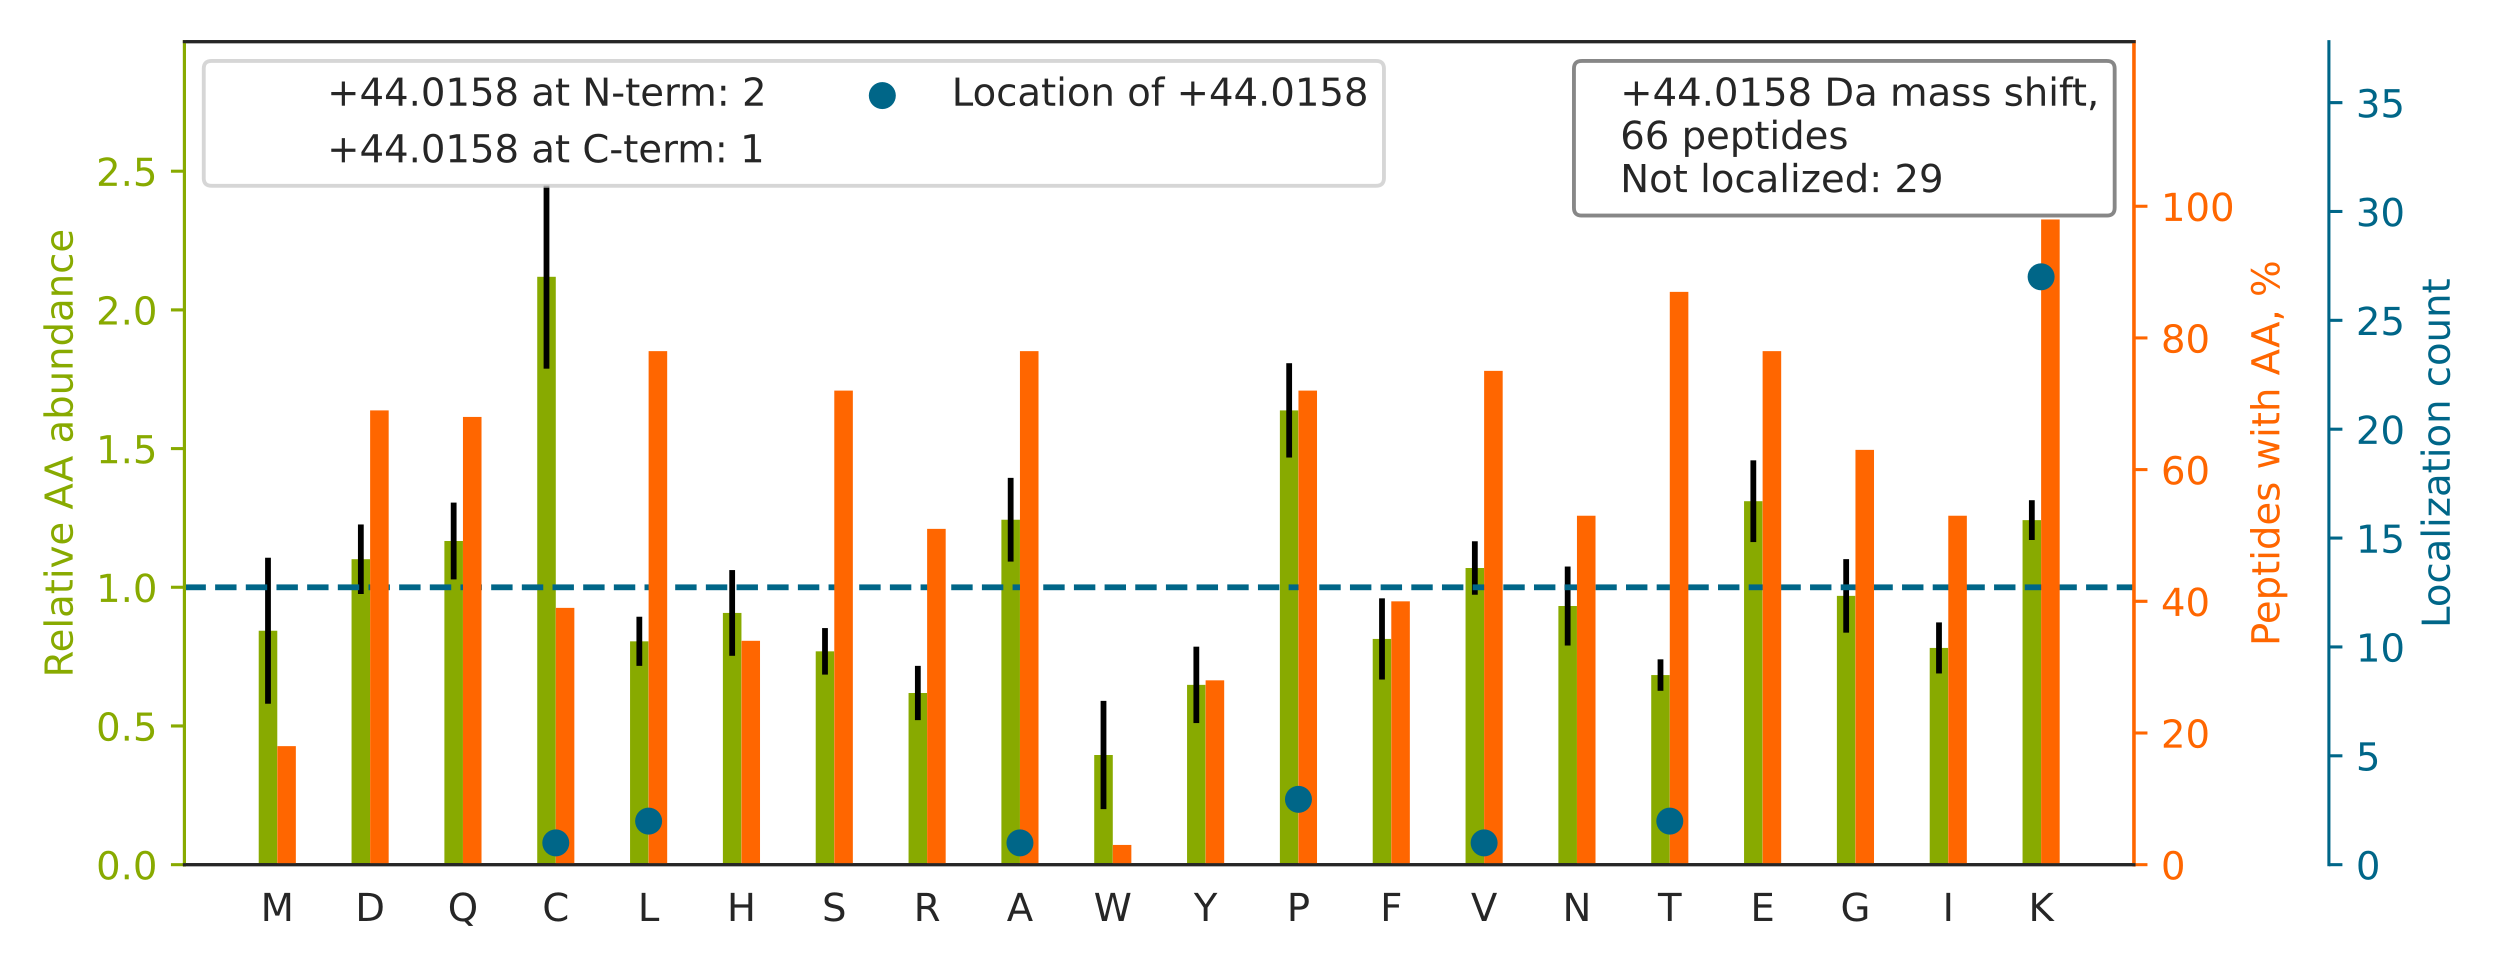 <?xml version="1.0" encoding="utf-8" standalone="no"?>
<!DOCTYPE svg PUBLIC "-//W3C//DTD SVG 1.1//EN"
  "http://www.w3.org/Graphics/SVG/1.1/DTD/svg11.dtd">
<!-- Created with matplotlib (https://matplotlib.org/) -->
<svg height="252pt" version="1.1" viewBox="0 0 648 252" width="648pt" xmlns="http://www.w3.org/2000/svg" xmlns:xlink="http://www.w3.org/1999/xlink">
 <defs>
  <style type="text/css">*{stroke-linecap:butt;stroke-linejoin:round;}</style>
 </defs>
 <g id="figure_1">
  <g id="patch_1">
   <path d="M 0 252 
L 648 252 
L 648 0 
L 0 0 
z
" style="fill:#ffffff;"/>
  </g>
  <g id="axes_1">
   <g id="patch_2">
    <path d="M 47.81 224.12 
L 553.12 224.12 
L 553.12 10.8 
L 47.81 10.8 
z
" style="fill:#ffffff;"/>
   </g>
   <g id="matplotlib.axis_1">
    <g id="xtick_1">
     <g id="text_1">
      <!-- M -->
      <g style="fill:#262626;" transform="translate(67.558 238.718)scale(0.1 -0.1)">
       <defs>
        <path d="M 9.812 72.906 
L 24.516 72.906 
L 43.109 23.297 
L 61.812 72.906 
L 76.516 72.906 
L 76.516 0 
L 66.891 0 
L 66.891 64.016 
L 48.094 14.016 
L 38.188 14.016 
L 19.391 64.016 
L 19.391 0 
L 9.812 0 
z
" id="DejaVuSans-77"/>
       </defs>
       <use xlink:href="#DejaVuSans-77"/>
      </g>
     </g>
    </g>
    <g id="xtick_2">
     <g id="text_2">
      <!-- D -->
      <g style="fill:#262626;" transform="translate(92.085 238.718)scale(0.1 -0.1)">
       <defs>
        <path d="M 19.672 64.797 
L 19.672 8.109 
L 31.594 8.109 
Q 46.688 8.109 53.688 14.938 
Q 60.688 21.781 60.688 36.531 
Q 60.688 51.172 53.688 57.984 
Q 46.688 64.797 31.594 64.797 
z
M 9.812 72.906 
L 30.078 72.906 
Q 51.266 72.906 61.172 64.094 
Q 71.094 55.281 71.094 36.531 
Q 71.094 17.672 61.125 8.828 
Q 51.172 0 30.078 0 
L 9.812 0 
z
" id="DejaVuSans-68"/>
       </defs>
       <use xlink:href="#DejaVuSans-68"/>
      </g>
     </g>
    </g>
    <g id="xtick_3">
     <g id="text_3">
      <!-- Q -->
      <g style="fill:#262626;" transform="translate(116.061 238.718)scale(0.1 -0.1)">
       <defs>
        <path d="M 39.406 66.219 
Q 28.656 66.219 22.328 58.203 
Q 16.016 50.203 16.016 36.375 
Q 16.016 22.609 22.328 14.594 
Q 28.656 6.594 39.406 6.594 
Q 50.141 6.594 56.422 14.594 
Q 62.703 22.609 62.703 36.375 
Q 62.703 50.203 56.422 58.203 
Q 50.141 66.219 39.406 66.219 
z
M 53.219 1.312 
L 66.219 -12.891 
L 54.297 -12.891 
L 43.5 -1.219 
Q 41.891 -1.312 41.031 -1.359 
Q 40.188 -1.422 39.406 -1.422 
Q 24.031 -1.422 14.812 8.859 
Q 5.609 19.141 5.609 36.375 
Q 5.609 53.656 14.812 63.938 
Q 24.031 74.219 39.406 74.219 
Q 54.734 74.219 63.906 63.938 
Q 73.094 53.656 73.094 36.375 
Q 73.094 23.688 67.984 14.641 
Q 62.891 5.609 53.219 1.312 
z
" id="DejaVuSans-81"/>
       </defs>
       <use xlink:href="#DejaVuSans-81"/>
      </g>
     </g>
    </g>
    <g id="xtick_4">
     <g id="text_4">
      <!-- C -->
      <g style="fill:#262626;" transform="translate(140.568 238.718)scale(0.1 -0.1)">
       <defs>
        <path d="M 64.406 67.281 
L 64.406 56.891 
Q 59.422 61.531 53.781 63.812 
Q 48.141 66.109 41.797 66.109 
Q 29.297 66.109 22.656 58.469 
Q 16.016 50.828 16.016 36.375 
Q 16.016 21.969 22.656 14.328 
Q 29.297 6.688 41.797 6.688 
Q 48.141 6.688 53.781 8.984 
Q 59.422 11.281 64.406 15.922 
L 64.406 5.609 
Q 59.234 2.094 53.438 0.328 
Q 47.656 -1.422 41.219 -1.422 
Q 24.656 -1.422 15.125 8.703 
Q 5.609 18.844 5.609 36.375 
Q 5.609 53.953 15.125 64.078 
Q 24.656 74.219 41.219 74.219 
Q 47.75 74.219 53.531 72.484 
Q 59.328 70.75 64.406 67.281 
z
" id="DejaVuSans-67"/>
       </defs>
       <use xlink:href="#DejaVuSans-67"/>
      </g>
     </g>
    </g>
    <g id="xtick_5">
     <g id="text_5">
      <!-- L -->
      <g style="fill:#262626;" transform="translate(165.336 238.718)scale(0.1 -0.1)">
       <defs>
        <path d="M 9.812 72.906 
L 19.672 72.906 
L 19.672 8.297 
L 55.172 8.297 
L 55.172 0 
L 9.812 0 
z
" id="DejaVuSans-76"/>
       </defs>
       <use xlink:href="#DejaVuSans-76"/>
      </g>
     </g>
    </g>
    <g id="xtick_6">
     <g id="text_6">
      <!-- H -->
      <g style="fill:#262626;" transform="translate(188.424 238.718)scale(0.1 -0.1)">
       <defs>
        <path d="M 9.812 72.906 
L 19.672 72.906 
L 19.672 43.016 
L 55.516 43.016 
L 55.516 72.906 
L 65.375 72.906 
L 65.375 0 
L 55.516 0 
L 55.516 34.719 
L 19.672 34.719 
L 19.672 0 
L 9.812 0 
z
" id="DejaVuSans-72"/>
       </defs>
       <use xlink:href="#DejaVuSans-72"/>
      </g>
     </g>
    </g>
    <g id="xtick_7">
     <g id="text_7">
      <!-- S -->
      <g style="fill:#262626;" transform="translate(213.072 238.718)scale(0.1 -0.1)">
       <defs>
        <path d="M 53.516 70.516 
L 53.516 60.891 
Q 47.906 63.578 42.922 64.891 
Q 37.938 66.219 33.297 66.219 
Q 25.25 66.219 20.875 63.094 
Q 16.5 59.969 16.5 54.203 
Q 16.5 49.359 19.406 46.891 
Q 22.312 44.438 30.422 42.922 
L 36.375 41.703 
Q 47.406 39.594 52.656 34.297 
Q 57.906 29 57.906 20.125 
Q 57.906 9.516 50.797 4.047 
Q 43.703 -1.422 29.984 -1.422 
Q 24.812 -1.422 18.969 -0.25 
Q 13.141 0.922 6.891 3.219 
L 6.891 13.375 
Q 12.891 10.016 18.656 8.297 
Q 24.422 6.594 29.984 6.594 
Q 38.422 6.594 43.016 9.906 
Q 47.609 13.234 47.609 19.391 
Q 47.609 24.75 44.312 27.781 
Q 41.016 30.812 33.5 32.328 
L 27.484 33.5 
Q 16.453 35.688 11.516 40.375 
Q 6.594 45.062 6.594 53.422 
Q 6.594 63.094 13.406 68.656 
Q 20.219 74.219 32.172 74.219 
Q 37.312 74.219 42.625 73.281 
Q 47.953 72.359 53.516 70.516 
z
" id="DejaVuSans-83"/>
       </defs>
       <use xlink:href="#DejaVuSans-83"/>
      </g>
     </g>
    </g>
    <g id="xtick_8">
     <g id="text_8">
      <!-- R -->
      <g style="fill:#262626;" transform="translate(236.835 238.718)scale(0.1 -0.1)">
       <defs>
        <path d="M 44.391 34.188 
Q 47.562 33.109 50.562 29.594 
Q 53.562 26.078 56.594 19.922 
L 66.609 0 
L 56 0 
L 46.688 18.703 
Q 43.062 26.031 39.672 28.422 
Q 36.281 30.812 30.422 30.812 
L 19.672 30.812 
L 19.672 0 
L 9.812 0 
L 9.812 72.906 
L 32.078 72.906 
Q 44.578 72.906 50.734 67.672 
Q 56.891 62.453 56.891 51.906 
Q 56.891 45.016 53.688 40.469 
Q 50.484 35.938 44.391 34.188 
z
M 19.672 64.797 
L 19.672 38.922 
L 32.078 38.922 
Q 39.203 38.922 42.844 42.219 
Q 46.484 45.516 46.484 51.906 
Q 46.484 58.297 42.844 61.547 
Q 39.203 64.797 32.078 64.797 
z
" id="DejaVuSans-82"/>
       </defs>
       <use xlink:href="#DejaVuSans-82"/>
      </g>
     </g>
    </g>
    <g id="xtick_9">
     <g id="text_9">
      <!-- A -->
      <g style="fill:#262626;" transform="translate(260.951 238.718)scale(0.1 -0.1)">
       <defs>
        <path d="M 34.188 63.188 
L 20.797 26.906 
L 47.609 26.906 
z
M 28.609 72.906 
L 39.797 72.906 
L 67.578 0 
L 57.328 0 
L 50.688 18.703 
L 17.828 18.703 
L 11.188 0 
L 0.781 0 
z
" id="DejaVuSans-65"/>
       </defs>
       <use xlink:href="#DejaVuSans-65"/>
      </g>
     </g>
    </g>
    <g id="xtick_10">
     <g id="text_10">
      <!-- W -->
      <g style="fill:#262626;" transform="translate(283.49 238.718)scale(0.1 -0.1)">
       <defs>
        <path d="M 3.328 72.906 
L 13.281 72.906 
L 28.609 11.281 
L 43.891 72.906 
L 54.984 72.906 
L 70.312 11.281 
L 85.594 72.906 
L 95.609 72.906 
L 77.297 0 
L 64.891 0 
L 49.516 63.281 
L 33.984 0 
L 21.578 0 
z
" id="DejaVuSans-87"/>
       </defs>
       <use xlink:href="#DejaVuSans-87"/>
      </g>
     </g>
    </g>
    <g id="xtick_11">
     <g id="text_11">
      <!-- Y -->
      <g style="fill:#262626;" transform="translate(309.442 238.718)scale(0.1 -0.1)">
       <defs>
        <path d="M -0.203 72.906 
L 10.406 72.906 
L 30.609 42.922 
L 50.688 72.906 
L 61.281 72.906 
L 35.5 34.719 
L 35.5 0 
L 25.594 0 
L 25.594 34.719 
z
" id="DejaVuSans-89"/>
       </defs>
       <use xlink:href="#DejaVuSans-89"/>
      </g>
     </g>
    </g>
    <g id="xtick_12">
     <g id="text_12">
      <!-- P -->
      <g style="fill:#262626;" transform="translate(333.544 238.718)scale(0.1 -0.1)">
       <defs>
        <path d="M 19.672 64.797 
L 19.672 37.406 
L 32.078 37.406 
Q 38.969 37.406 42.719 40.969 
Q 46.484 44.531 46.484 51.125 
Q 46.484 57.672 42.719 61.234 
Q 38.969 64.797 32.078 64.797 
z
M 9.812 72.906 
L 32.078 72.906 
Q 44.344 72.906 50.609 67.359 
Q 56.891 61.812 56.891 51.125 
Q 56.891 40.328 50.609 34.812 
Q 44.344 29.297 32.078 29.297 
L 19.672 29.297 
L 19.672 0 
L 9.812 0 
z
" id="DejaVuSans-80"/>
       </defs>
       <use xlink:href="#DejaVuSans-80"/>
      </g>
     </g>
    </g>
    <g id="xtick_13">
     <g id="text_13">
      <!-- F -->
      <g style="fill:#262626;" transform="translate(357.745 238.718)scale(0.1 -0.1)">
       <defs>
        <path d="M 9.812 72.906 
L 51.703 72.906 
L 51.703 64.594 
L 19.672 64.594 
L 19.672 43.109 
L 48.578 43.109 
L 48.578 34.812 
L 19.672 34.812 
L 19.672 0 
L 9.812 0 
z
" id="DejaVuSans-70"/>
       </defs>
       <use xlink:href="#DejaVuSans-70"/>
      </g>
     </g>
    </g>
    <g id="xtick_14">
     <g id="text_14">
      <!-- V -->
      <g style="fill:#262626;" transform="translate(381.263 238.718)scale(0.1 -0.1)">
       <defs>
        <path d="M 28.609 0 
L 0.781 72.906 
L 11.078 72.906 
L 34.188 11.531 
L 57.328 72.906 
L 67.578 72.906 
L 39.797 0 
z
" id="DejaVuSans-86"/>
       </defs>
       <use xlink:href="#DejaVuSans-86"/>
      </g>
     </g>
    </g>
    <g id="xtick_15">
     <g id="text_15">
      <!-- N -->
      <g style="fill:#262626;" transform="translate(405.005 238.718)scale(0.1 -0.1)">
       <defs>
        <path d="M 9.812 72.906 
L 23.094 72.906 
L 55.422 11.922 
L 55.422 72.906 
L 64.984 72.906 
L 64.984 0 
L 51.703 0 
L 19.391 60.984 
L 19.391 0 
L 9.812 0 
z
" id="DejaVuSans-78"/>
       </defs>
       <use xlink:href="#DejaVuSans-78"/>
      </g>
     </g>
    </g>
    <g id="xtick_16">
     <g id="text_16">
      <!-- T -->
      <g style="fill:#262626;" transform="translate(429.754 238.718)scale(0.1 -0.1)">
       <defs>
        <path d="M -0.297 72.906 
L 61.375 72.906 
L 61.375 64.594 
L 35.5 64.594 
L 35.5 0 
L 25.594 0 
L 25.594 64.594 
L -0.297 64.594 
z
" id="DejaVuSans-84"/>
       </defs>
       <use xlink:href="#DejaVuSans-84"/>
      </g>
     </g>
    </g>
    <g id="xtick_17">
     <g id="text_17">
      <!-- E -->
      <g style="fill:#262626;" transform="translate(453.711 238.718)scale(0.1 -0.1)">
       <defs>
        <path d="M 9.812 72.906 
L 55.906 72.906 
L 55.906 64.594 
L 19.672 64.594 
L 19.672 43.016 
L 54.391 43.016 
L 54.391 34.719 
L 19.672 34.719 
L 19.672 8.297 
L 56.781 8.297 
L 56.781 0 
L 9.812 0 
z
" id="DejaVuSans-69"/>
       </defs>
       <use xlink:href="#DejaVuSans-69"/>
      </g>
     </g>
    </g>
    <g id="xtick_18">
     <g id="text_18">
      <!-- G -->
      <g style="fill:#262626;" transform="translate(477.059 238.718)scale(0.1 -0.1)">
       <defs>
        <path d="M 59.516 10.406 
L 59.516 29.984 
L 43.406 29.984 
L 43.406 38.094 
L 69.281 38.094 
L 69.281 6.781 
Q 63.578 2.734 56.688 0.656 
Q 49.812 -1.422 42 -1.422 
Q 24.906 -1.422 15.25 8.562 
Q 5.609 18.562 5.609 36.375 
Q 5.609 54.25 15.25 64.234 
Q 24.906 74.219 42 74.219 
Q 49.125 74.219 55.547 72.453 
Q 61.969 70.703 67.391 67.281 
L 67.391 56.781 
Q 61.922 61.422 55.766 63.766 
Q 49.609 66.109 42.828 66.109 
Q 29.438 66.109 22.719 58.641 
Q 16.016 51.172 16.016 36.375 
Q 16.016 21.625 22.719 14.156 
Q 29.438 6.688 42.828 6.688 
Q 48.047 6.688 52.141 7.594 
Q 56.25 8.5 59.516 10.406 
z
" id="DejaVuSans-71"/>
       </defs>
       <use xlink:href="#DejaVuSans-71"/>
      </g>
     </g>
    </g>
    <g id="xtick_19">
     <g id="text_19">
      <!-- I -->
      <g style="fill:#262626;" transform="translate(503.52 238.718)scale(0.1 -0.1)">
       <defs>
        <path d="M 9.812 72.906 
L 19.672 72.906 
L 19.672 0 
L 9.812 0 
z
" id="DejaVuSans-73"/>
       </defs>
       <use xlink:href="#DejaVuSans-73"/>
      </g>
     </g>
    </g>
    <g id="xtick_20">
     <g id="text_20">
      <!-- K -->
      <g style="fill:#262626;" transform="translate(525.779 238.718)scale(0.1 -0.1)">
       <defs>
        <path d="M 9.812 72.906 
L 19.672 72.906 
L 19.672 42.094 
L 52.391 72.906 
L 65.094 72.906 
L 28.906 38.922 
L 67.672 0 
L 54.688 0 
L 19.672 35.109 
L 19.672 0 
L 9.812 0 
z
" id="DejaVuSans-75"/>
       </defs>
       <use xlink:href="#DejaVuSans-75"/>
      </g>
     </g>
    </g>
   </g>
   <g id="matplotlib.axis_2">
    <g id="ytick_1">
     <g id="line2d_1">
      <defs>
       <path d="M 0 0 
L -3.5 0 
" id="mc3f55465f5" style="stroke:#88aa00;stroke-width:0.8;"/>
      </defs>
      <g>
       <use style="fill:#88aa00;stroke:#88aa00;stroke-width:0.8;" x="47.81" xlink:href="#mc3f55465f5" y="224.12"/>
      </g>
     </g>
     <g id="text_21">
      <!-- 0.0 -->
      <g style="fill:#88aa00;" transform="translate(24.907 227.919)scale(0.1 -0.1)">
       <defs>
        <path d="M 31.781 66.406 
Q 24.172 66.406 20.328 58.906 
Q 16.5 51.422 16.5 36.375 
Q 16.5 21.391 20.328 13.891 
Q 24.172 6.391 31.781 6.391 
Q 39.453 6.391 43.281 13.891 
Q 47.125 21.391 47.125 36.375 
Q 47.125 51.422 43.281 58.906 
Q 39.453 66.406 31.781 66.406 
z
M 31.781 74.219 
Q 44.047 74.219 50.516 64.516 
Q 56.984 54.828 56.984 36.375 
Q 56.984 17.969 50.516 8.266 
Q 44.047 -1.422 31.781 -1.422 
Q 19.531 -1.422 13.062 8.266 
Q 6.594 17.969 6.594 36.375 
Q 6.594 54.828 13.062 64.516 
Q 19.531 74.219 31.781 74.219 
z
" id="DejaVuSans-48"/>
        <path d="M 10.688 12.406 
L 21 12.406 
L 21 0 
L 10.688 0 
z
" id="DejaVuSans-46"/>
       </defs>
       <use xlink:href="#DejaVuSans-48"/>
       <use x="63.623" xlink:href="#DejaVuSans-46"/>
       <use x="95.41" xlink:href="#DejaVuSans-48"/>
      </g>
     </g>
    </g>
    <g id="ytick_2">
     <g id="line2d_2">
      <g>
       <use style="fill:#88aa00;stroke:#88aa00;stroke-width:0.8;" x="47.81" xlink:href="#mc3f55465f5" y="188.171"/>
      </g>
     </g>
     <g id="text_22">
      <!-- 0.5 -->
      <g style="fill:#88aa00;" transform="translate(24.907 191.971)scale(0.1 -0.1)">
       <defs>
        <path d="M 10.797 72.906 
L 49.516 72.906 
L 49.516 64.594 
L 19.828 64.594 
L 19.828 46.734 
Q 21.969 47.469 24.109 47.828 
Q 26.266 48.188 28.422 48.188 
Q 40.625 48.188 47.75 41.5 
Q 54.891 34.812 54.891 23.391 
Q 54.891 11.625 47.562 5.094 
Q 40.234 -1.422 26.906 -1.422 
Q 22.312 -1.422 17.547 -0.641 
Q 12.797 0.141 7.719 1.703 
L 7.719 11.625 
Q 12.109 9.234 16.797 8.062 
Q 21.484 6.891 26.703 6.891 
Q 35.156 6.891 40.078 11.328 
Q 45.016 15.766 45.016 23.391 
Q 45.016 31 40.078 35.438 
Q 35.156 39.891 26.703 39.891 
Q 22.75 39.891 18.812 39.016 
Q 14.891 38.141 10.797 36.281 
z
" id="DejaVuSans-53"/>
       </defs>
       <use xlink:href="#DejaVuSans-48"/>
       <use x="63.623" xlink:href="#DejaVuSans-46"/>
       <use x="95.41" xlink:href="#DejaVuSans-53"/>
      </g>
     </g>
    </g>
    <g id="ytick_3">
     <g id="line2d_3">
      <g>
       <use style="fill:#88aa00;stroke:#88aa00;stroke-width:0.8;" x="47.81" xlink:href="#mc3f55465f5" y="152.223"/>
      </g>
     </g>
     <g id="text_23">
      <!-- 1.0 -->
      <g style="fill:#88aa00;" transform="translate(24.907 156.022)scale(0.1 -0.1)">
       <defs>
        <path d="M 12.406 8.297 
L 28.516 8.297 
L 28.516 63.922 
L 10.984 60.406 
L 10.984 69.391 
L 28.422 72.906 
L 38.281 72.906 
L 38.281 8.297 
L 54.391 8.297 
L 54.391 0 
L 12.406 0 
z
" id="DejaVuSans-49"/>
       </defs>
       <use xlink:href="#DejaVuSans-49"/>
       <use x="63.623" xlink:href="#DejaVuSans-46"/>
       <use x="95.41" xlink:href="#DejaVuSans-48"/>
      </g>
     </g>
    </g>
    <g id="ytick_4">
     <g id="line2d_4">
      <g>
       <use style="fill:#88aa00;stroke:#88aa00;stroke-width:0.8;" x="47.81" xlink:href="#mc3f55465f5" y="116.274"/>
      </g>
     </g>
     <g id="text_24">
      <!-- 1.5 -->
      <g style="fill:#88aa00;" transform="translate(24.907 120.073)scale(0.1 -0.1)">
       <use xlink:href="#DejaVuSans-49"/>
       <use x="63.623" xlink:href="#DejaVuSans-46"/>
       <use x="95.41" xlink:href="#DejaVuSans-53"/>
      </g>
     </g>
    </g>
    <g id="ytick_5">
     <g id="line2d_5">
      <g>
       <use style="fill:#88aa00;stroke:#88aa00;stroke-width:0.8;" x="47.81" xlink:href="#mc3f55465f5" y="80.325"/>
      </g>
     </g>
     <g id="text_25">
      <!-- 2.0 -->
      <g style="fill:#88aa00;" transform="translate(24.907 84.124)scale(0.1 -0.1)">
       <defs>
        <path d="M 19.188 8.297 
L 53.609 8.297 
L 53.609 0 
L 7.328 0 
L 7.328 8.297 
Q 12.938 14.109 22.625 23.891 
Q 32.328 33.688 34.812 36.531 
Q 39.547 41.844 41.422 45.531 
Q 43.312 49.219 43.312 52.781 
Q 43.312 58.594 39.234 62.25 
Q 35.156 65.922 28.609 65.922 
Q 23.969 65.922 18.812 64.312 
Q 13.672 62.703 7.812 59.422 
L 7.812 69.391 
Q 13.766 71.781 18.938 73 
Q 24.125 74.219 28.422 74.219 
Q 39.75 74.219 46.484 68.547 
Q 53.219 62.891 53.219 53.422 
Q 53.219 48.922 51.531 44.891 
Q 49.859 40.875 45.406 35.406 
Q 44.188 33.984 37.641 27.219 
Q 31.109 20.453 19.188 8.297 
z
" id="DejaVuSans-50"/>
       </defs>
       <use xlink:href="#DejaVuSans-50"/>
       <use x="63.623" xlink:href="#DejaVuSans-46"/>
       <use x="95.41" xlink:href="#DejaVuSans-48"/>
      </g>
     </g>
    </g>
    <g id="ytick_6">
     <g id="line2d_6">
      <g>
       <use style="fill:#88aa00;stroke:#88aa00;stroke-width:0.8;" x="47.81" xlink:href="#mc3f55465f5" y="44.377"/>
      </g>
     </g>
     <g id="text_26">
      <!-- 2.5 -->
      <g style="fill:#88aa00;" transform="translate(24.907 48.176)scale(0.1 -0.1)">
       <use xlink:href="#DejaVuSans-50"/>
       <use x="63.623" xlink:href="#DejaVuSans-46"/>
       <use x="95.41" xlink:href="#DejaVuSans-53"/>
      </g>
     </g>
    </g>
    <g id="text_27">
     <!-- Relative AA abundance -->
     <g style="fill:#88aa00;" transform="translate(18.827 175.589)rotate(-90)scale(0.1 -0.1)">
      <defs>
       <path d="M 56.203 29.594 
L 56.203 25.203 
L 14.891 25.203 
Q 15.484 15.922 20.484 11.062 
Q 25.484 6.203 34.422 6.203 
Q 39.594 6.203 44.453 7.469 
Q 49.312 8.734 54.109 11.281 
L 54.109 2.781 
Q 49.266 0.734 44.188 -0.344 
Q 39.109 -1.422 33.891 -1.422 
Q 20.797 -1.422 13.156 6.188 
Q 5.516 13.812 5.516 26.812 
Q 5.516 40.234 12.766 48.109 
Q 20.016 56 32.328 56 
Q 43.359 56 49.781 48.891 
Q 56.203 41.797 56.203 29.594 
z
M 47.219 32.234 
Q 47.125 39.594 43.094 43.984 
Q 39.062 48.391 32.422 48.391 
Q 24.906 48.391 20.391 44.141 
Q 15.875 39.891 15.188 32.172 
z
" id="DejaVuSans-101"/>
       <path d="M 9.422 75.984 
L 18.406 75.984 
L 18.406 0 
L 9.422 0 
z
" id="DejaVuSans-108"/>
       <path d="M 34.281 27.484 
Q 23.391 27.484 19.188 25 
Q 14.984 22.516 14.984 16.5 
Q 14.984 11.719 18.141 8.906 
Q 21.297 6.109 26.703 6.109 
Q 34.188 6.109 38.703 11.406 
Q 43.219 16.703 43.219 25.484 
L 43.219 27.484 
z
M 52.203 31.203 
L 52.203 0 
L 43.219 0 
L 43.219 8.297 
Q 40.141 3.328 35.547 0.953 
Q 30.953 -1.422 24.312 -1.422 
Q 15.922 -1.422 10.953 3.297 
Q 6 8.016 6 15.922 
Q 6 25.141 12.172 29.828 
Q 18.359 34.516 30.609 34.516 
L 43.219 34.516 
L 43.219 35.406 
Q 43.219 41.609 39.141 45 
Q 35.062 48.391 27.688 48.391 
Q 23 48.391 18.547 47.266 
Q 14.109 46.141 10.016 43.891 
L 10.016 52.203 
Q 14.938 54.109 19.578 55.047 
Q 24.219 56 28.609 56 
Q 40.484 56 46.344 49.844 
Q 52.203 43.703 52.203 31.203 
z
" id="DejaVuSans-97"/>
       <path d="M 18.312 70.219 
L 18.312 54.688 
L 36.812 54.688 
L 36.812 47.703 
L 18.312 47.703 
L 18.312 18.016 
Q 18.312 11.328 20.141 9.422 
Q 21.969 7.516 27.594 7.516 
L 36.812 7.516 
L 36.812 0 
L 27.594 0 
Q 17.188 0 13.234 3.875 
Q 9.281 7.766 9.281 18.016 
L 9.281 47.703 
L 2.688 47.703 
L 2.688 54.688 
L 9.281 54.688 
L 9.281 70.219 
z
" id="DejaVuSans-116"/>
       <path d="M 9.422 54.688 
L 18.406 54.688 
L 18.406 0 
L 9.422 0 
z
M 9.422 75.984 
L 18.406 75.984 
L 18.406 64.594 
L 9.422 64.594 
z
" id="DejaVuSans-105"/>
       <path d="M 2.984 54.688 
L 12.5 54.688 
L 29.594 8.797 
L 46.688 54.688 
L 56.203 54.688 
L 35.688 0 
L 23.484 0 
z
" id="DejaVuSans-118"/>
       <path id="DejaVuSans-32"/>
       <path d="M 48.688 27.297 
Q 48.688 37.203 44.609 42.844 
Q 40.531 48.484 33.406 48.484 
Q 26.266 48.484 22.188 42.844 
Q 18.109 37.203 18.109 27.297 
Q 18.109 17.391 22.188 11.75 
Q 26.266 6.109 33.406 6.109 
Q 40.531 6.109 44.609 11.75 
Q 48.688 17.391 48.688 27.297 
z
M 18.109 46.391 
Q 20.953 51.266 25.266 53.625 
Q 29.594 56 35.594 56 
Q 45.562 56 51.781 48.094 
Q 58.016 40.188 58.016 27.297 
Q 58.016 14.406 51.781 6.484 
Q 45.562 -1.422 35.594 -1.422 
Q 29.594 -1.422 25.266 0.953 
Q 20.953 3.328 18.109 8.203 
L 18.109 0 
L 9.078 0 
L 9.078 75.984 
L 18.109 75.984 
z
" id="DejaVuSans-98"/>
       <path d="M 8.5 21.578 
L 8.5 54.688 
L 17.484 54.688 
L 17.484 21.922 
Q 17.484 14.156 20.5 10.266 
Q 23.531 6.391 29.594 6.391 
Q 36.859 6.391 41.078 11.031 
Q 45.312 15.672 45.312 23.688 
L 45.312 54.688 
L 54.297 54.688 
L 54.297 0 
L 45.312 0 
L 45.312 8.406 
Q 42.047 3.422 37.719 1 
Q 33.406 -1.422 27.688 -1.422 
Q 18.266 -1.422 13.375 4.438 
Q 8.5 10.297 8.5 21.578 
z
M 31.109 56 
z
" id="DejaVuSans-117"/>
       <path d="M 54.891 33.016 
L 54.891 0 
L 45.906 0 
L 45.906 32.719 
Q 45.906 40.484 42.875 44.328 
Q 39.844 48.188 33.797 48.188 
Q 26.516 48.188 22.312 43.547 
Q 18.109 38.922 18.109 30.906 
L 18.109 0 
L 9.078 0 
L 9.078 54.688 
L 18.109 54.688 
L 18.109 46.188 
Q 21.344 51.125 25.703 53.562 
Q 30.078 56 35.797 56 
Q 45.219 56 50.047 50.172 
Q 54.891 44.344 54.891 33.016 
z
" id="DejaVuSans-110"/>
       <path d="M 45.406 46.391 
L 45.406 75.984 
L 54.391 75.984 
L 54.391 0 
L 45.406 0 
L 45.406 8.203 
Q 42.578 3.328 38.25 0.953 
Q 33.938 -1.422 27.875 -1.422 
Q 17.969 -1.422 11.734 6.484 
Q 5.516 14.406 5.516 27.297 
Q 5.516 40.188 11.734 48.094 
Q 17.969 56 27.875 56 
Q 33.938 56 38.25 53.625 
Q 42.578 51.266 45.406 46.391 
z
M 14.797 27.297 
Q 14.797 17.391 18.875 11.75 
Q 22.953 6.109 30.078 6.109 
Q 37.203 6.109 41.297 11.75 
Q 45.406 17.391 45.406 27.297 
Q 45.406 37.203 41.297 42.844 
Q 37.203 48.484 30.078 48.484 
Q 22.953 48.484 18.875 42.844 
Q 14.797 37.203 14.797 27.297 
z
" id="DejaVuSans-100"/>
       <path d="M 48.781 52.594 
L 48.781 44.188 
Q 44.969 46.297 41.141 47.344 
Q 37.312 48.391 33.406 48.391 
Q 24.656 48.391 19.812 42.844 
Q 14.984 37.312 14.984 27.297 
Q 14.984 17.281 19.812 11.734 
Q 24.656 6.203 33.406 6.203 
Q 37.312 6.203 41.141 7.25 
Q 44.969 8.297 48.781 10.406 
L 48.781 2.094 
Q 45.016 0.344 40.984 -0.531 
Q 36.969 -1.422 32.422 -1.422 
Q 20.062 -1.422 12.781 6.344 
Q 5.516 14.109 5.516 27.297 
Q 5.516 40.672 12.859 48.328 
Q 20.219 56 33.016 56 
Q 37.156 56 41.109 55.141 
Q 45.062 54.297 48.781 52.594 
z
" id="DejaVuSans-99"/>
      </defs>
      <use xlink:href="#DejaVuSans-82"/>
      <use x="64.982" xlink:href="#DejaVuSans-101"/>
      <use x="126.506" xlink:href="#DejaVuSans-108"/>
      <use x="154.289" xlink:href="#DejaVuSans-97"/>
      <use x="215.568" xlink:href="#DejaVuSans-116"/>
      <use x="254.777" xlink:href="#DejaVuSans-105"/>
      <use x="282.561" xlink:href="#DejaVuSans-118"/>
      <use x="341.74" xlink:href="#DejaVuSans-101"/>
      <use x="403.264" xlink:href="#DejaVuSans-32"/>
      <use x="435.051" xlink:href="#DejaVuSans-65"/>
      <use x="506.209" xlink:href="#DejaVuSans-65"/>
      <use x="574.617" xlink:href="#DejaVuSans-32"/>
      <use x="606.404" xlink:href="#DejaVuSans-97"/>
      <use x="667.684" xlink:href="#DejaVuSans-98"/>
      <use x="731.16" xlink:href="#DejaVuSans-117"/>
      <use x="794.539" xlink:href="#DejaVuSans-110"/>
      <use x="857.918" xlink:href="#DejaVuSans-100"/>
      <use x="921.395" xlink:href="#DejaVuSans-97"/>
      <use x="982.674" xlink:href="#DejaVuSans-110"/>
      <use x="1046.053" xlink:href="#DejaVuSans-99"/>
      <use x="1101.033" xlink:href="#DejaVuSans-101"/>
     </g>
    </g>
   </g>
   <g id="patch_3">
    <path clip-path="url(#p23c1f8b3d1)" d="M 67.06 224.12 
L 71.872 224.12 
L 71.872 163.483 
L 67.06 163.483 
z
" style="fill:#88aa00;"/>
   </g>
   <g id="patch_4">
    <path clip-path="url(#p23c1f8b3d1)" d="M 91.122 224.12 
L 95.935 224.12 
L 95.935 144.946 
L 91.122 144.946 
z
" style="fill:#88aa00;"/>
   </g>
   <g id="patch_5">
    <path clip-path="url(#p23c1f8b3d1)" d="M 115.185 224.12 
L 119.997 224.12 
L 119.997 140.226 
L 115.185 140.226 
z
" style="fill:#88aa00;"/>
   </g>
   <g id="patch_6">
    <path clip-path="url(#p23c1f8b3d1)" d="M 139.247 224.12 
L 144.06 224.12 
L 144.06 71.749 
L 139.247 71.749 
z
" style="fill:#88aa00;"/>
   </g>
   <g id="patch_7">
    <path clip-path="url(#p23c1f8b3d1)" d="M 163.309 224.12 
L 168.122 224.12 
L 168.122 166.226 
L 163.309 166.226 
z
" style="fill:#88aa00;"/>
   </g>
   <g id="patch_8">
    <path clip-path="url(#p23c1f8b3d1)" d="M 187.372 224.12 
L 192.184 224.12 
L 192.184 158.874 
L 187.372 158.874 
z
" style="fill:#88aa00;"/>
   </g>
   <g id="patch_9">
    <path clip-path="url(#p23c1f8b3d1)" d="M 211.434 224.12 
L 216.247 224.12 
L 216.247 168.819 
L 211.434 168.819 
z
" style="fill:#88aa00;"/>
   </g>
   <g id="patch_10">
    <path clip-path="url(#p23c1f8b3d1)" d="M 235.497 224.12 
L 240.309 224.12 
L 240.309 179.632 
L 235.497 179.632 
z
" style="fill:#88aa00;"/>
   </g>
   <g id="patch_11">
    <path clip-path="url(#p23c1f8b3d1)" d="M 259.559 224.12 
L 264.371 224.12 
L 264.371 134.72 
L 259.559 134.72 
z
" style="fill:#88aa00;"/>
   </g>
   <g id="patch_12">
    <path clip-path="url(#p23c1f8b3d1)" d="M 283.621 224.12 
L 288.434 224.12 
L 288.434 195.695 
L 283.621 195.695 
z
" style="fill:#88aa00;"/>
   </g>
   <g id="patch_13">
    <path clip-path="url(#p23c1f8b3d1)" d="M 307.684 224.12 
L 312.496 224.12 
L 312.496 177.519 
L 307.684 177.519 
z
" style="fill:#88aa00;"/>
   </g>
   <g id="patch_14">
    <path clip-path="url(#p23c1f8b3d1)" d="M 331.746 224.12 
L 336.559 224.12 
L 336.559 106.37 
L 331.746 106.37 
z
" style="fill:#88aa00;"/>
   </g>
   <g id="patch_15">
    <path clip-path="url(#p23c1f8b3d1)" d="M 355.808 224.12 
L 360.621 224.12 
L 360.621 165.609 
L 355.808 165.609 
z
" style="fill:#88aa00;"/>
   </g>
   <g id="patch_16">
    <path clip-path="url(#p23c1f8b3d1)" d="M 379.871 224.12 
L 384.683 224.12 
L 384.683 147.228 
L 379.871 147.228 
z
" style="fill:#88aa00;"/>
   </g>
   <g id="patch_17">
    <path clip-path="url(#p23c1f8b3d1)" d="M 403.933 224.12 
L 408.746 224.12 
L 408.746 157.078 
L 403.933 157.078 
z
" style="fill:#88aa00;"/>
   </g>
   <g id="patch_18">
    <path clip-path="url(#p23c1f8b3d1)" d="M 427.996 224.12 
L 432.808 224.12 
L 432.808 174.983 
L 427.996 174.983 
z
" style="fill:#88aa00;"/>
   </g>
   <g id="patch_19">
    <path clip-path="url(#p23c1f8b3d1)" d="M 452.058 224.12 
L 456.87 224.12 
L 456.87 129.915 
L 452.058 129.915 
z
" style="fill:#88aa00;"/>
   </g>
   <g id="patch_20">
    <path clip-path="url(#p23c1f8b3d1)" d="M 476.12 224.12 
L 480.933 224.12 
L 480.933 154.456 
L 476.12 154.456 
z
" style="fill:#88aa00;"/>
   </g>
   <g id="patch_21">
    <path clip-path="url(#p23c1f8b3d1)" d="M 500.183 224.12 
L 504.995 224.12 
L 504.995 167.939 
L 500.183 167.939 
z
" style="fill:#88aa00;"/>
   </g>
   <g id="patch_22">
    <path clip-path="url(#p23c1f8b3d1)" d="M 524.245 224.12 
L 529.058 224.12 
L 529.058 134.812 
L 524.245 134.812 
z
" style="fill:#88aa00;"/>
   </g>
   <g id="LineCollection_1">
    <path clip-path="url(#p23c1f8b3d1)" d="M 69.466 182.401 
L 69.466 144.566 
" style="fill:none;stroke:#000000;stroke-width:1.5;"/>
    <path clip-path="url(#p23c1f8b3d1)" d="M 93.529 153.959 
L 93.529 135.933 
" style="fill:none;stroke:#000000;stroke-width:1.5;"/>
    <path clip-path="url(#p23c1f8b3d1)" d="M 117.591 150.184 
L 117.591 130.269 
" style="fill:none;stroke:#000000;stroke-width:1.5;"/>
    <path clip-path="url(#p23c1f8b3d1)" d="M 141.653 95.554 
L 141.653 47.943 
" style="fill:none;stroke:#000000;stroke-width:1.5;"/>
    <path clip-path="url(#p23c1f8b3d1)" d="M 165.716 172.594 
L 165.716 159.858 
" style="fill:none;stroke:#000000;stroke-width:1.5;"/>
    <path clip-path="url(#p23c1f8b3d1)" d="M 189.778 169.982 
L 189.778 147.767 
" style="fill:none;stroke:#000000;stroke-width:1.5;"/>
    <path clip-path="url(#p23c1f8b3d1)" d="M 213.84 174.85 
L 213.84 162.788 
" style="fill:none;stroke:#000000;stroke-width:1.5;"/>
    <path clip-path="url(#p23c1f8b3d1)" d="M 237.903 186.664 
L 237.903 172.6 
" style="fill:none;stroke:#000000;stroke-width:1.5;"/>
    <path clip-path="url(#p23c1f8b3d1)" d="M 261.965 145.573 
L 261.965 123.867 
" style="fill:none;stroke:#000000;stroke-width:1.5;"/>
    <path clip-path="url(#p23c1f8b3d1)" d="M 286.028 209.732 
L 286.028 181.659 
" style="fill:none;stroke:#000000;stroke-width:1.5;"/>
    <path clip-path="url(#p23c1f8b3d1)" d="M 310.09 187.416 
L 310.09 167.623 
" style="fill:none;stroke:#000000;stroke-width:1.5;"/>
    <path clip-path="url(#p23c1f8b3d1)" d="M 334.152 118.6 
L 334.152 94.139 
" style="fill:none;stroke:#000000;stroke-width:1.5;"/>
    <path clip-path="url(#p23c1f8b3d1)" d="M 358.215 176.138 
L 358.215 155.08 
" style="fill:none;stroke:#000000;stroke-width:1.5;"/>
    <path clip-path="url(#p23c1f8b3d1)" d="M 382.277 154.159 
L 382.277 140.297 
" style="fill:none;stroke:#000000;stroke-width:1.5;"/>
    <path clip-path="url(#p23c1f8b3d1)" d="M 406.339 167.314 
L 406.339 146.842 
" style="fill:none;stroke:#000000;stroke-width:1.5;"/>
    <path clip-path="url(#p23c1f8b3d1)" d="M 430.402 179.062 
L 430.402 170.905 
" style="fill:none;stroke:#000000;stroke-width:1.5;"/>
    <path clip-path="url(#p23c1f8b3d1)" d="M 454.464 140.51 
L 454.464 119.321 
" style="fill:none;stroke:#000000;stroke-width:1.5;"/>
    <path clip-path="url(#p23c1f8b3d1)" d="M 478.527 163.985 
L 478.527 144.928 
" style="fill:none;stroke:#000000;stroke-width:1.5;"/>
    <path clip-path="url(#p23c1f8b3d1)" d="M 502.589 174.555 
L 502.589 161.324 
" style="fill:none;stroke:#000000;stroke-width:1.5;"/>
    <path clip-path="url(#p23c1f8b3d1)" d="M 526.651 139.967 
L 526.651 129.658 
" style="fill:none;stroke:#000000;stroke-width:1.5;"/>
   </g>
   <g id="LineCollection_2">
    <path clip-path="url(#p23c1f8b3d1)" d="M 47.81 152.223 
L 553.12 152.223 
" style="fill:none;stroke:#006688;stroke-dasharray:5.55,2.4;stroke-dashoffset:0;stroke-width:1.5;"/>
   </g>
   <g id="patch_23">
    <path d="M 47.81 224.12 
L 47.81 10.8 
" style="fill:none;stroke:#88aa00;stroke-linecap:square;stroke-linejoin:miter;stroke-width:0.8;"/>
   </g>
   <g id="patch_24">
    <path d="M 553.12 224.12 
L 553.12 10.8 
" style="fill:none;stroke:#ff6600;stroke-linecap:square;stroke-linejoin:miter;stroke-width:0.8;"/>
   </g>
   <g id="patch_25">
    <path d="M 47.81 224.12 
L 553.12 224.12 
" style="fill:none;stroke:#262626;stroke-linecap:square;stroke-linejoin:miter;stroke-width:0.8;"/>
   </g>
   <g id="patch_26">
    <path d="M 47.81 10.8 
L 553.12 10.8 
" style="fill:none;stroke:#262626;stroke-linecap:square;stroke-linejoin:miter;stroke-width:0.8;"/>
   </g>
  </g>
  <g id="axes_2">
   <g id="matplotlib.axis_3">
    <g id="ytick_7">
     <g id="line2d_7">
      <defs>
       <path d="M 0 0 
L 3.5 0 
" id="mc19324f7a1" style="stroke:#ff6600;stroke-width:0.8;"/>
      </defs>
      <g>
       <use style="fill:#ff6600;stroke:#ff6600;stroke-width:0.8;" x="553.12" xlink:href="#mc19324f7a1" y="224.12"/>
      </g>
     </g>
     <g id="text_28">
      <!-- 0 -->
      <g style="fill:#ff6600;" transform="translate(560.12 227.919)scale(0.1 -0.1)">
       <use xlink:href="#DejaVuSans-48"/>
      </g>
     </g>
    </g>
    <g id="ytick_8">
     <g id="line2d_8">
      <g>
       <use style="fill:#ff6600;stroke:#ff6600;stroke-width:0.8;" x="553.12" xlink:href="#mc19324f7a1" y="189.989"/>
      </g>
     </g>
     <g id="text_29">
      <!-- 20 -->
      <g style="fill:#ff6600;" transform="translate(560.12 193.788)scale(0.1 -0.1)">
       <use xlink:href="#DejaVuSans-50"/>
       <use x="63.623" xlink:href="#DejaVuSans-48"/>
      </g>
     </g>
    </g>
    <g id="ytick_9">
     <g id="line2d_9">
      <g>
       <use style="fill:#ff6600;stroke:#ff6600;stroke-width:0.8;" x="553.12" xlink:href="#mc19324f7a1" y="155.858"/>
      </g>
     </g>
     <g id="text_30">
      <!-- 40 -->
      <g style="fill:#ff6600;" transform="translate(560.12 159.657)scale(0.1 -0.1)">
       <defs>
        <path d="M 37.797 64.312 
L 12.891 25.391 
L 37.797 25.391 
z
M 35.203 72.906 
L 47.609 72.906 
L 47.609 25.391 
L 58.016 25.391 
L 58.016 17.188 
L 47.609 17.188 
L 47.609 0 
L 37.797 0 
L 37.797 17.188 
L 4.891 17.188 
L 4.891 26.703 
z
" id="DejaVuSans-52"/>
       </defs>
       <use xlink:href="#DejaVuSans-52"/>
       <use x="63.623" xlink:href="#DejaVuSans-48"/>
      </g>
     </g>
    </g>
    <g id="ytick_10">
     <g id="line2d_10">
      <g>
       <use style="fill:#ff6600;stroke:#ff6600;stroke-width:0.8;" x="553.12" xlink:href="#mc19324f7a1" y="121.726"/>
      </g>
     </g>
     <g id="text_31">
      <!-- 60 -->
      <g style="fill:#ff6600;" transform="translate(560.12 125.526)scale(0.1 -0.1)">
       <defs>
        <path d="M 33.016 40.375 
Q 26.375 40.375 22.484 35.828 
Q 18.609 31.297 18.609 23.391 
Q 18.609 15.531 22.484 10.953 
Q 26.375 6.391 33.016 6.391 
Q 39.656 6.391 43.531 10.953 
Q 47.406 15.531 47.406 23.391 
Q 47.406 31.297 43.531 35.828 
Q 39.656 40.375 33.016 40.375 
z
M 52.594 71.297 
L 52.594 62.312 
Q 48.875 64.062 45.094 64.984 
Q 41.312 65.922 37.594 65.922 
Q 27.828 65.922 22.672 59.328 
Q 17.531 52.734 16.797 39.406 
Q 19.672 43.656 24.016 45.922 
Q 28.375 48.188 33.594 48.188 
Q 44.578 48.188 50.953 41.516 
Q 57.328 34.859 57.328 23.391 
Q 57.328 12.156 50.688 5.359 
Q 44.047 -1.422 33.016 -1.422 
Q 20.359 -1.422 13.672 8.266 
Q 6.984 17.969 6.984 36.375 
Q 6.984 53.656 15.188 63.938 
Q 23.391 74.219 37.203 74.219 
Q 40.922 74.219 44.703 73.484 
Q 48.484 72.75 52.594 71.297 
z
" id="DejaVuSans-54"/>
       </defs>
       <use xlink:href="#DejaVuSans-54"/>
       <use x="63.623" xlink:href="#DejaVuSans-48"/>
      </g>
     </g>
    </g>
    <g id="ytick_11">
     <g id="line2d_11">
      <g>
       <use style="fill:#ff6600;stroke:#ff6600;stroke-width:0.8;" x="553.12" xlink:href="#mc19324f7a1" y="87.595"/>
      </g>
     </g>
     <g id="text_32">
      <!-- 80 -->
      <g style="fill:#ff6600;" transform="translate(560.12 91.394)scale(0.1 -0.1)">
       <defs>
        <path d="M 31.781 34.625 
Q 24.75 34.625 20.719 30.859 
Q 16.703 27.094 16.703 20.516 
Q 16.703 13.922 20.719 10.156 
Q 24.75 6.391 31.781 6.391 
Q 38.812 6.391 42.859 10.172 
Q 46.922 13.969 46.922 20.516 
Q 46.922 27.094 42.891 30.859 
Q 38.875 34.625 31.781 34.625 
z
M 21.922 38.812 
Q 15.578 40.375 12.031 44.719 
Q 8.5 49.078 8.5 55.328 
Q 8.5 64.062 14.719 69.141 
Q 20.953 74.219 31.781 74.219 
Q 42.672 74.219 48.875 69.141 
Q 55.078 64.062 55.078 55.328 
Q 55.078 49.078 51.531 44.719 
Q 48 40.375 41.703 38.812 
Q 48.828 37.156 52.797 32.312 
Q 56.781 27.484 56.781 20.516 
Q 56.781 9.906 50.312 4.234 
Q 43.844 -1.422 31.781 -1.422 
Q 19.734 -1.422 13.25 4.234 
Q 6.781 9.906 6.781 20.516 
Q 6.781 27.484 10.781 32.312 
Q 14.797 37.156 21.922 38.812 
z
M 18.312 54.391 
Q 18.312 48.734 21.844 45.562 
Q 25.391 42.391 31.781 42.391 
Q 38.141 42.391 41.719 45.562 
Q 45.312 48.734 45.312 54.391 
Q 45.312 60.062 41.719 63.234 
Q 38.141 66.406 31.781 66.406 
Q 25.391 66.406 21.844 63.234 
Q 18.312 60.062 18.312 54.391 
z
" id="DejaVuSans-56"/>
       </defs>
       <use xlink:href="#DejaVuSans-56"/>
       <use x="63.623" xlink:href="#DejaVuSans-48"/>
      </g>
     </g>
    </g>
    <g id="ytick_12">
     <g id="line2d_12">
      <g>
       <use style="fill:#ff6600;stroke:#ff6600;stroke-width:0.8;" x="553.12" xlink:href="#mc19324f7a1" y="53.464"/>
      </g>
     </g>
     <g id="text_33">
      <!-- 100 -->
      <g style="fill:#ff6600;" transform="translate(560.12 57.263)scale(0.1 -0.1)">
       <use xlink:href="#DejaVuSans-49"/>
       <use x="63.623" xlink:href="#DejaVuSans-48"/>
       <use x="127.246" xlink:href="#DejaVuSans-48"/>
      </g>
     </g>
    </g>
    <g id="text_34">
     <!-- Peptides with AA, % -->
     <g style="fill:#ff6600;" transform="translate(590.806 167.441)rotate(-90)scale(0.1 -0.1)">
      <defs>
       <path d="M 18.109 8.203 
L 18.109 -20.797 
L 9.078 -20.797 
L 9.078 54.688 
L 18.109 54.688 
L 18.109 46.391 
Q 20.953 51.266 25.266 53.625 
Q 29.594 56 35.594 56 
Q 45.562 56 51.781 48.094 
Q 58.016 40.188 58.016 27.297 
Q 58.016 14.406 51.781 6.484 
Q 45.562 -1.422 35.594 -1.422 
Q 29.594 -1.422 25.266 0.953 
Q 20.953 3.328 18.109 8.203 
z
M 48.688 27.297 
Q 48.688 37.203 44.609 42.844 
Q 40.531 48.484 33.406 48.484 
Q 26.266 48.484 22.188 42.844 
Q 18.109 37.203 18.109 27.297 
Q 18.109 17.391 22.188 11.75 
Q 26.266 6.109 33.406 6.109 
Q 40.531 6.109 44.609 11.75 
Q 48.688 17.391 48.688 27.297 
z
" id="DejaVuSans-112"/>
       <path d="M 44.281 53.078 
L 44.281 44.578 
Q 40.484 46.531 36.375 47.5 
Q 32.281 48.484 27.875 48.484 
Q 21.188 48.484 17.844 46.438 
Q 14.5 44.391 14.5 40.281 
Q 14.5 37.156 16.891 35.375 
Q 19.281 33.594 26.516 31.984 
L 29.594 31.297 
Q 39.156 29.25 43.188 25.516 
Q 47.219 21.781 47.219 15.094 
Q 47.219 7.469 41.188 3.016 
Q 35.156 -1.422 24.609 -1.422 
Q 20.219 -1.422 15.453 -0.562 
Q 10.688 0.297 5.422 2 
L 5.422 11.281 
Q 10.406 8.688 15.234 7.391 
Q 20.062 6.109 24.812 6.109 
Q 31.156 6.109 34.562 8.281 
Q 37.984 10.453 37.984 14.406 
Q 37.984 18.062 35.516 20.016 
Q 33.062 21.969 24.703 23.781 
L 21.578 24.516 
Q 13.234 26.266 9.516 29.906 
Q 5.812 33.547 5.812 39.891 
Q 5.812 47.609 11.281 51.797 
Q 16.75 56 26.812 56 
Q 31.781 56 36.172 55.266 
Q 40.578 54.547 44.281 53.078 
z
" id="DejaVuSans-115"/>
       <path d="M 4.203 54.688 
L 13.188 54.688 
L 24.422 12.016 
L 35.594 54.688 
L 46.188 54.688 
L 57.422 12.016 
L 68.609 54.688 
L 77.594 54.688 
L 63.281 0 
L 52.688 0 
L 40.922 44.828 
L 29.109 0 
L 18.5 0 
z
" id="DejaVuSans-119"/>
       <path d="M 54.891 33.016 
L 54.891 0 
L 45.906 0 
L 45.906 32.719 
Q 45.906 40.484 42.875 44.328 
Q 39.844 48.188 33.797 48.188 
Q 26.516 48.188 22.312 43.547 
Q 18.109 38.922 18.109 30.906 
L 18.109 0 
L 9.078 0 
L 9.078 75.984 
L 18.109 75.984 
L 18.109 46.188 
Q 21.344 51.125 25.703 53.562 
Q 30.078 56 35.797 56 
Q 45.219 56 50.047 50.172 
Q 54.891 44.344 54.891 33.016 
z
" id="DejaVuSans-104"/>
       <path d="M 11.719 12.406 
L 22.016 12.406 
L 22.016 4 
L 14.016 -11.625 
L 7.719 -11.625 
L 11.719 4 
z
" id="DejaVuSans-44"/>
       <path d="M 72.703 32.078 
Q 68.453 32.078 66.031 28.469 
Q 63.625 24.859 63.625 18.406 
Q 63.625 12.062 66.031 8.422 
Q 68.453 4.781 72.703 4.781 
Q 76.859 4.781 79.266 8.422 
Q 81.688 12.062 81.688 18.406 
Q 81.688 24.812 79.266 28.438 
Q 76.859 32.078 72.703 32.078 
z
M 72.703 38.281 
Q 80.422 38.281 84.953 32.906 
Q 89.5 27.547 89.5 18.406 
Q 89.5 9.281 84.938 3.922 
Q 80.375 -1.422 72.703 -1.422 
Q 64.891 -1.422 60.344 3.922 
Q 55.812 9.281 55.812 18.406 
Q 55.812 27.594 60.375 32.938 
Q 64.938 38.281 72.703 38.281 
z
M 22.312 68.016 
Q 18.109 68.016 15.688 64.375 
Q 13.281 60.75 13.281 54.391 
Q 13.281 47.953 15.672 44.328 
Q 18.062 40.719 22.312 40.719 
Q 26.562 40.719 28.969 44.328 
Q 31.391 47.953 31.391 54.391 
Q 31.391 60.688 28.953 64.344 
Q 26.516 68.016 22.312 68.016 
z
M 66.406 74.219 
L 74.219 74.219 
L 28.609 -1.422 
L 20.797 -1.422 
z
M 22.312 74.219 
Q 30.031 74.219 34.609 68.875 
Q 39.203 63.531 39.203 54.391 
Q 39.203 45.172 34.641 39.844 
Q 30.078 34.516 22.312 34.516 
Q 14.547 34.516 10.031 39.859 
Q 5.516 45.219 5.516 54.391 
Q 5.516 63.484 10.047 68.844 
Q 14.594 74.219 22.312 74.219 
z
" id="DejaVuSans-37"/>
      </defs>
      <use xlink:href="#DejaVuSans-80"/>
      <use x="56.678" xlink:href="#DejaVuSans-101"/>
      <use x="118.201" xlink:href="#DejaVuSans-112"/>
      <use x="181.678" xlink:href="#DejaVuSans-116"/>
      <use x="220.887" xlink:href="#DejaVuSans-105"/>
      <use x="248.67" xlink:href="#DejaVuSans-100"/>
      <use x="312.146" xlink:href="#DejaVuSans-101"/>
      <use x="373.67" xlink:href="#DejaVuSans-115"/>
      <use x="425.77" xlink:href="#DejaVuSans-32"/>
      <use x="457.557" xlink:href="#DejaVuSans-119"/>
      <use x="539.344" xlink:href="#DejaVuSans-105"/>
      <use x="567.127" xlink:href="#DejaVuSans-116"/>
      <use x="606.336" xlink:href="#DejaVuSans-104"/>
      <use x="669.715" xlink:href="#DejaVuSans-32"/>
      <use x="701.502" xlink:href="#DejaVuSans-65"/>
      <use x="772.66" xlink:href="#DejaVuSans-65"/>
      <use x="841.068" xlink:href="#DejaVuSans-44"/>
      <use x="872.855" xlink:href="#DejaVuSans-32"/>
      <use x="904.643" xlink:href="#DejaVuSans-37"/>
     </g>
    </g>
   </g>
   <g id="patch_27">
    <path clip-path="url(#p23c1f8b3d1)" d="M 71.872 224.12 
L 76.685 224.12 
L 76.685 193.402 
L 71.872 193.402 
z
" style="fill:#ff6600;"/>
   </g>
   <g id="patch_28">
    <path clip-path="url(#p23c1f8b3d1)" d="M 95.935 224.12 
L 100.747 224.12 
L 100.747 106.367 
L 95.935 106.367 
z
" style="fill:#ff6600;"/>
   </g>
   <g id="patch_29">
    <path clip-path="url(#p23c1f8b3d1)" d="M 119.997 224.12 
L 124.81 224.12 
L 124.81 108.074 
L 119.997 108.074 
z
" style="fill:#ff6600;"/>
   </g>
   <g id="patch_30">
    <path clip-path="url(#p23c1f8b3d1)" d="M 144.06 224.12 
L 148.872 224.12 
L 148.872 157.564 
L 144.06 157.564 
z
" style="fill:#ff6600;"/>
   </g>
   <g id="patch_31">
    <path clip-path="url(#p23c1f8b3d1)" d="M 168.122 224.12 
L 172.934 224.12 
L 172.934 91.008 
L 168.122 91.008 
z
" style="fill:#ff6600;"/>
   </g>
   <g id="patch_32">
    <path clip-path="url(#p23c1f8b3d1)" d="M 192.184 224.12 
L 196.997 224.12 
L 196.997 166.097 
L 192.184 166.097 
z
" style="fill:#ff6600;"/>
   </g>
   <g id="patch_33">
    <path clip-path="url(#p23c1f8b3d1)" d="M 216.247 224.12 
L 221.059 224.12 
L 221.059 101.248 
L 216.247 101.248 
z
" style="fill:#ff6600;"/>
   </g>
   <g id="patch_34">
    <path clip-path="url(#p23c1f8b3d1)" d="M 240.309 224.12 
L 245.122 224.12 
L 245.122 137.085 
L 240.309 137.085 
z
" style="fill:#ff6600;"/>
   </g>
   <g id="patch_35">
    <path clip-path="url(#p23c1f8b3d1)" d="M 264.371 224.12 
L 269.184 224.12 
L 269.184 91.008 
L 264.371 91.008 
z
" style="fill:#ff6600;"/>
   </g>
   <g id="patch_36">
    <path clip-path="url(#p23c1f8b3d1)" d="M 288.434 224.12 
L 293.246 224.12 
L 293.246 219 
L 288.434 219 
z
" style="fill:#ff6600;"/>
   </g>
   <g id="patch_37">
    <path clip-path="url(#p23c1f8b3d1)" d="M 312.496 224.12 
L 317.309 224.12 
L 317.309 176.336 
L 312.496 176.336 
z
" style="fill:#ff6600;"/>
   </g>
   <g id="patch_38">
    <path clip-path="url(#p23c1f8b3d1)" d="M 336.559 224.12 
L 341.371 224.12 
L 341.371 101.248 
L 336.559 101.248 
z
" style="fill:#ff6600;"/>
   </g>
   <g id="patch_39">
    <path clip-path="url(#p23c1f8b3d1)" d="M 360.621 224.12 
L 365.433 224.12 
L 365.433 155.858 
L 360.621 155.858 
z
" style="fill:#ff6600;"/>
   </g>
   <g id="patch_40">
    <path clip-path="url(#p23c1f8b3d1)" d="M 384.683 224.12 
L 389.496 224.12 
L 389.496 96.128 
L 384.683 96.128 
z
" style="fill:#ff6600;"/>
   </g>
   <g id="patch_41">
    <path clip-path="url(#p23c1f8b3d1)" d="M 408.746 224.12 
L 413.558 224.12 
L 413.558 133.672 
L 408.746 133.672 
z
" style="fill:#ff6600;"/>
   </g>
   <g id="patch_42">
    <path clip-path="url(#p23c1f8b3d1)" d="M 432.808 224.12 
L 437.621 224.12 
L 437.621 75.649 
L 432.808 75.649 
z
" style="fill:#ff6600;"/>
   </g>
   <g id="patch_43">
    <path clip-path="url(#p23c1f8b3d1)" d="M 456.87 224.12 
L 461.683 224.12 
L 461.683 91.008 
L 456.87 91.008 
z
" style="fill:#ff6600;"/>
   </g>
   <g id="patch_44">
    <path clip-path="url(#p23c1f8b3d1)" d="M 480.933 224.12 
L 485.745 224.12 
L 485.745 116.607 
L 480.933 116.607 
z
" style="fill:#ff6600;"/>
   </g>
   <g id="patch_45">
    <path clip-path="url(#p23c1f8b3d1)" d="M 504.995 224.12 
L 509.808 224.12 
L 509.808 133.672 
L 504.995 133.672 
z
" style="fill:#ff6600;"/>
   </g>
   <g id="patch_46">
    <path clip-path="url(#p23c1f8b3d1)" d="M 529.058 224.12 
L 533.87 224.12 
L 533.87 56.877 
L 529.058 56.877 
z
" style="fill:#ff6600;"/>
   </g>
   <g id="patch_47">
    <path d="M 47.81 224.12 
L 47.81 10.8 
" style="fill:none;stroke:#88aa00;stroke-linecap:square;stroke-linejoin:miter;stroke-width:0.8;"/>
   </g>
   <g id="patch_48">
    <path d="M 553.12 224.12 
L 553.12 10.8 
" style="fill:none;stroke:#ff6600;stroke-linecap:square;stroke-linejoin:miter;stroke-width:0.8;"/>
   </g>
   <g id="patch_49">
    <path d="M 47.81 224.12 
L 553.12 224.12 
" style="fill:none;stroke:#262626;stroke-linecap:square;stroke-linejoin:miter;stroke-width:0.8;"/>
   </g>
   <g id="patch_50">
    <path d="M 47.81 10.8 
L 553.12 10.8 
" style="fill:none;stroke:#262626;stroke-linecap:square;stroke-linejoin:miter;stroke-width:0.8;"/>
   </g>
   <g id="legend_1">
    <g id="patch_51">
     <path d="M 409.968 55.874 
L 546.12 55.874 
Q 548.12 55.874 548.12 53.874 
L 548.12 17.8 
Q 548.12 15.8 546.12 15.8 
L 409.968 15.8 
Q 407.968 15.8 407.968 17.8 
L 407.968 53.874 
Q 407.968 55.874 409.968 55.874 
z
" style="fill:#ffffff;opacity:0.8;stroke:#696969;stroke-linejoin:miter;"/>
    </g>
    <g id="line2d_13">
     <path d="M 411.968 36.136 
L 411.968 36.136 
" style="fill:none;stroke:#1f77b4;stroke-linecap:round;stroke-opacity:0;stroke-width:1.5;"/>
    </g>
    <g id="line2d_14"/>
    <g id="text_35">
     <!-- +44.0158 Da mass shift, -->
     <g style="fill:#262626;" transform="translate(419.968 27.398)scale(0.1 -0.1)">
      <defs>
       <path d="M 46 62.703 
L 46 35.5 
L 73.188 35.5 
L 73.188 27.203 
L 46 27.203 
L 46 0 
L 37.797 0 
L 37.797 27.203 
L 10.594 27.203 
L 10.594 35.5 
L 37.797 35.5 
L 37.797 62.703 
z
" id="DejaVuSans-43"/>
       <path d="M 52 44.188 
Q 55.375 50.25 60.062 53.125 
Q 64.75 56 71.094 56 
Q 79.641 56 84.281 50.016 
Q 88.922 44.047 88.922 33.016 
L 88.922 0 
L 79.891 0 
L 79.891 32.719 
Q 79.891 40.578 77.094 44.375 
Q 74.312 48.188 68.609 48.188 
Q 61.625 48.188 57.562 43.547 
Q 53.516 38.922 53.516 30.906 
L 53.516 0 
L 44.484 0 
L 44.484 32.719 
Q 44.484 40.625 41.703 44.406 
Q 38.922 48.188 33.109 48.188 
Q 26.219 48.188 22.156 43.531 
Q 18.109 38.875 18.109 30.906 
L 18.109 0 
L 9.078 0 
L 9.078 54.688 
L 18.109 54.688 
L 18.109 46.188 
Q 21.188 51.219 25.484 53.609 
Q 29.781 56 35.688 56 
Q 41.656 56 45.828 52.969 
Q 50 49.953 52 44.188 
z
" id="DejaVuSans-109"/>
       <path d="M 37.109 75.984 
L 37.109 68.5 
L 28.516 68.5 
Q 23.688 68.5 21.797 66.547 
Q 19.922 64.594 19.922 59.516 
L 19.922 54.688 
L 34.719 54.688 
L 34.719 47.703 
L 19.922 47.703 
L 19.922 0 
L 10.891 0 
L 10.891 47.703 
L 2.297 47.703 
L 2.297 54.688 
L 10.891 54.688 
L 10.891 58.5 
Q 10.891 67.625 15.141 71.797 
Q 19.391 75.984 28.609 75.984 
z
" id="DejaVuSans-102"/>
      </defs>
      <use xlink:href="#DejaVuSans-43"/>
      <use x="83.789" xlink:href="#DejaVuSans-52"/>
      <use x="147.412" xlink:href="#DejaVuSans-52"/>
      <use x="211.035" xlink:href="#DejaVuSans-46"/>
      <use x="242.822" xlink:href="#DejaVuSans-48"/>
      <use x="306.445" xlink:href="#DejaVuSans-49"/>
      <use x="370.068" xlink:href="#DejaVuSans-53"/>
      <use x="433.691" xlink:href="#DejaVuSans-56"/>
      <use x="497.314" xlink:href="#DejaVuSans-32"/>
      <use x="529.102" xlink:href="#DejaVuSans-68"/>
      <use x="606.104" xlink:href="#DejaVuSans-97"/>
      <use x="667.383" xlink:href="#DejaVuSans-32"/>
      <use x="699.17" xlink:href="#DejaVuSans-109"/>
      <use x="796.582" xlink:href="#DejaVuSans-97"/>
      <use x="857.861" xlink:href="#DejaVuSans-115"/>
      <use x="909.961" xlink:href="#DejaVuSans-115"/>
      <use x="962.061" xlink:href="#DejaVuSans-32"/>
      <use x="993.848" xlink:href="#DejaVuSans-115"/>
      <use x="1045.947" xlink:href="#DejaVuSans-104"/>
      <use x="1109.326" xlink:href="#DejaVuSans-105"/>
      <use x="1137.109" xlink:href="#DejaVuSans-102"/>
      <use x="1170.564" xlink:href="#DejaVuSans-116"/>
      <use x="1209.773" xlink:href="#DejaVuSans-44"/>
     </g>
     <!-- 66 peptides -->
     <g style="fill:#262626;" transform="translate(419.968 38.596)scale(0.1 -0.1)">
      <use xlink:href="#DejaVuSans-54"/>
      <use x="63.623" xlink:href="#DejaVuSans-54"/>
      <use x="127.246" xlink:href="#DejaVuSans-32"/>
      <use x="159.033" xlink:href="#DejaVuSans-112"/>
      <use x="222.51" xlink:href="#DejaVuSans-101"/>
      <use x="284.033" xlink:href="#DejaVuSans-112"/>
      <use x="347.51" xlink:href="#DejaVuSans-116"/>
      <use x="386.719" xlink:href="#DejaVuSans-105"/>
      <use x="414.502" xlink:href="#DejaVuSans-100"/>
      <use x="477.979" xlink:href="#DejaVuSans-101"/>
      <use x="539.502" xlink:href="#DejaVuSans-115"/>
     </g>
     <!-- Not localized: 29 -->
     <g style="fill:#262626;" transform="translate(419.968 49.794)scale(0.1 -0.1)">
      <defs>
       <path d="M 30.609 48.391 
Q 23.391 48.391 19.188 42.75 
Q 14.984 37.109 14.984 27.297 
Q 14.984 17.484 19.156 11.844 
Q 23.344 6.203 30.609 6.203 
Q 37.797 6.203 41.984 11.859 
Q 46.188 17.531 46.188 27.297 
Q 46.188 37.016 41.984 42.703 
Q 37.797 48.391 30.609 48.391 
z
M 30.609 56 
Q 42.328 56 49.016 48.375 
Q 55.719 40.766 55.719 27.297 
Q 55.719 13.875 49.016 6.219 
Q 42.328 -1.422 30.609 -1.422 
Q 18.844 -1.422 12.172 6.219 
Q 5.516 13.875 5.516 27.297 
Q 5.516 40.766 12.172 48.375 
Q 18.844 56 30.609 56 
z
" id="DejaVuSans-111"/>
       <path d="M 5.516 54.688 
L 48.188 54.688 
L 48.188 46.484 
L 14.406 7.172 
L 48.188 7.172 
L 48.188 0 
L 4.297 0 
L 4.297 8.203 
L 38.094 47.516 
L 5.516 47.516 
z
" id="DejaVuSans-122"/>
       <path d="M 11.719 12.406 
L 22.016 12.406 
L 22.016 0 
L 11.719 0 
z
M 11.719 51.703 
L 22.016 51.703 
L 22.016 39.312 
L 11.719 39.312 
z
" id="DejaVuSans-58"/>
       <path d="M 10.984 1.516 
L 10.984 10.5 
Q 14.703 8.734 18.5 7.812 
Q 22.312 6.891 25.984 6.891 
Q 35.75 6.891 40.891 13.453 
Q 46.047 20.016 46.781 33.406 
Q 43.953 29.203 39.594 26.953 
Q 35.25 24.703 29.984 24.703 
Q 19.047 24.703 12.672 31.312 
Q 6.297 37.938 6.297 49.422 
Q 6.297 60.641 12.938 67.422 
Q 19.578 74.219 30.609 74.219 
Q 43.266 74.219 49.922 64.516 
Q 56.594 54.828 56.594 36.375 
Q 56.594 19.141 48.406 8.859 
Q 40.234 -1.422 26.422 -1.422 
Q 22.703 -1.422 18.891 -0.688 
Q 15.094 0.047 10.984 1.516 
z
M 30.609 32.422 
Q 37.25 32.422 41.125 36.953 
Q 45.016 41.5 45.016 49.422 
Q 45.016 57.281 41.125 61.844 
Q 37.25 66.406 30.609 66.406 
Q 23.969 66.406 20.094 61.844 
Q 16.219 57.281 16.219 49.422 
Q 16.219 41.5 20.094 36.953 
Q 23.969 32.422 30.609 32.422 
z
" id="DejaVuSans-57"/>
      </defs>
      <use xlink:href="#DejaVuSans-78"/>
      <use x="74.805" xlink:href="#DejaVuSans-111"/>
      <use x="135.986" xlink:href="#DejaVuSans-116"/>
      <use x="175.195" xlink:href="#DejaVuSans-32"/>
      <use x="206.982" xlink:href="#DejaVuSans-108"/>
      <use x="234.766" xlink:href="#DejaVuSans-111"/>
      <use x="295.947" xlink:href="#DejaVuSans-99"/>
      <use x="350.928" xlink:href="#DejaVuSans-97"/>
      <use x="412.207" xlink:href="#DejaVuSans-108"/>
      <use x="439.99" xlink:href="#DejaVuSans-105"/>
      <use x="467.773" xlink:href="#DejaVuSans-122"/>
      <use x="520.264" xlink:href="#DejaVuSans-101"/>
      <use x="581.787" xlink:href="#DejaVuSans-100"/>
      <use x="645.264" xlink:href="#DejaVuSans-58"/>
      <use x="678.955" xlink:href="#DejaVuSans-32"/>
      <use x="710.742" xlink:href="#DejaVuSans-50"/>
      <use x="774.365" xlink:href="#DejaVuSans-57"/>
     </g>
    </g>
   </g>
  </g>
  <g id="axes_3">
   <g id="matplotlib.axis_4">
    <g id="ytick_13">
     <g id="line2d_15">
      <defs>
       <path d="M 0 0 
L 3.5 0 
" id="m8a4ce37020" style="stroke:#006688;stroke-width:0.8;"/>
      </defs>
      <g>
       <use style="fill:#006688;stroke:#006688;stroke-width:0.8;" x="603.651" xlink:href="#m8a4ce37020" y="224.12"/>
      </g>
     </g>
     <g id="text_36">
      <!-- 0 -->
      <g style="fill:#006688;" transform="translate(610.651 227.919)scale(0.1 -0.1)">
       <use xlink:href="#DejaVuSans-48"/>
      </g>
     </g>
    </g>
    <g id="ytick_14">
     <g id="line2d_16">
      <g>
       <use style="fill:#006688;stroke:#006688;stroke-width:0.8;" x="603.651" xlink:href="#m8a4ce37020" y="195.903"/>
      </g>
     </g>
     <g id="text_37">
      <!-- 5 -->
      <g style="fill:#006688;" transform="translate(610.651 199.702)scale(0.1 -0.1)">
       <use xlink:href="#DejaVuSans-53"/>
      </g>
     </g>
    </g>
    <g id="ytick_15">
     <g id="line2d_17">
      <g>
       <use style="fill:#006688;stroke:#006688;stroke-width:0.8;" x="603.651" xlink:href="#m8a4ce37020" y="167.686"/>
      </g>
     </g>
     <g id="text_38">
      <!-- 10 -->
      <g style="fill:#006688;" transform="translate(610.651 171.485)scale(0.1 -0.1)">
       <use xlink:href="#DejaVuSans-49"/>
       <use x="63.623" xlink:href="#DejaVuSans-48"/>
      </g>
     </g>
    </g>
    <g id="ytick_16">
     <g id="line2d_18">
      <g>
       <use style="fill:#006688;stroke:#006688;stroke-width:0.8;" x="603.651" xlink:href="#m8a4ce37020" y="139.469"/>
      </g>
     </g>
     <g id="text_39">
      <!-- 15 -->
      <g style="fill:#006688;" transform="translate(610.651 143.268)scale(0.1 -0.1)">
       <use xlink:href="#DejaVuSans-49"/>
       <use x="63.623" xlink:href="#DejaVuSans-53"/>
      </g>
     </g>
    </g>
    <g id="ytick_17">
     <g id="line2d_19">
      <g>
       <use style="fill:#006688;stroke:#006688;stroke-width:0.8;" x="603.651" xlink:href="#m8a4ce37020" y="111.252"/>
      </g>
     </g>
     <g id="text_40">
      <!-- 20 -->
      <g style="fill:#006688;" transform="translate(610.651 115.051)scale(0.1 -0.1)">
       <use xlink:href="#DejaVuSans-50"/>
       <use x="63.623" xlink:href="#DejaVuSans-48"/>
      </g>
     </g>
    </g>
    <g id="ytick_18">
     <g id="line2d_20">
      <g>
       <use style="fill:#006688;stroke:#006688;stroke-width:0.8;" x="603.651" xlink:href="#m8a4ce37020" y="83.035"/>
      </g>
     </g>
     <g id="text_41">
      <!-- 25 -->
      <g style="fill:#006688;" transform="translate(610.651 86.835)scale(0.1 -0.1)">
       <use xlink:href="#DejaVuSans-50"/>
       <use x="63.623" xlink:href="#DejaVuSans-53"/>
      </g>
     </g>
    </g>
    <g id="ytick_19">
     <g id="line2d_21">
      <g>
       <use style="fill:#006688;stroke:#006688;stroke-width:0.8;" x="603.651" xlink:href="#m8a4ce37020" y="54.818"/>
      </g>
     </g>
     <g id="text_42">
      <!-- 30 -->
      <g style="fill:#006688;" transform="translate(610.651 58.618)scale(0.1 -0.1)">
       <defs>
        <path d="M 40.578 39.312 
Q 47.656 37.797 51.625 33 
Q 55.609 28.219 55.609 21.188 
Q 55.609 10.406 48.188 4.484 
Q 40.766 -1.422 27.094 -1.422 
Q 22.516 -1.422 17.656 -0.516 
Q 12.797 0.391 7.625 2.203 
L 7.625 11.719 
Q 11.719 9.328 16.594 8.109 
Q 21.484 6.891 26.812 6.891 
Q 36.078 6.891 40.938 10.547 
Q 45.797 14.203 45.797 21.188 
Q 45.797 27.641 41.281 31.266 
Q 36.766 34.906 28.719 34.906 
L 20.219 34.906 
L 20.219 43.016 
L 29.109 43.016 
Q 36.375 43.016 40.234 45.922 
Q 44.094 48.828 44.094 54.297 
Q 44.094 59.906 40.109 62.906 
Q 36.141 65.922 28.719 65.922 
Q 24.656 65.922 20.016 65.031 
Q 15.375 64.156 9.812 62.312 
L 9.812 71.094 
Q 15.438 72.656 20.344 73.438 
Q 25.25 74.219 29.594 74.219 
Q 40.828 74.219 47.359 69.109 
Q 53.906 64.016 53.906 55.328 
Q 53.906 49.266 50.438 45.094 
Q 46.969 40.922 40.578 39.312 
z
" id="DejaVuSans-51"/>
       </defs>
       <use xlink:href="#DejaVuSans-51"/>
       <use x="63.623" xlink:href="#DejaVuSans-48"/>
      </g>
     </g>
    </g>
    <g id="ytick_20">
     <g id="line2d_22">
      <g>
       <use style="fill:#006688;stroke:#006688;stroke-width:0.8;" x="603.651" xlink:href="#m8a4ce37020" y="26.601"/>
      </g>
     </g>
     <g id="text_43">
      <!-- 35 -->
      <g style="fill:#006688;" transform="translate(610.651 30.401)scale(0.1 -0.1)">
       <use xlink:href="#DejaVuSans-51"/>
       <use x="63.623" xlink:href="#DejaVuSans-53"/>
      </g>
     </g>
    </g>
    <g id="text_44">
     <!-- Localization count -->
     <g style="fill:#006688;" transform="translate(634.974 162.77)rotate(-90)scale(0.1 -0.1)">
      <use xlink:href="#DejaVuSans-76"/>
      <use x="53.963" xlink:href="#DejaVuSans-111"/>
      <use x="115.145" xlink:href="#DejaVuSans-99"/>
      <use x="170.125" xlink:href="#DejaVuSans-97"/>
      <use x="231.404" xlink:href="#DejaVuSans-108"/>
      <use x="259.188" xlink:href="#DejaVuSans-105"/>
      <use x="286.971" xlink:href="#DejaVuSans-122"/>
      <use x="339.461" xlink:href="#DejaVuSans-97"/>
      <use x="400.74" xlink:href="#DejaVuSans-116"/>
      <use x="439.949" xlink:href="#DejaVuSans-105"/>
      <use x="467.732" xlink:href="#DejaVuSans-111"/>
      <use x="528.914" xlink:href="#DejaVuSans-110"/>
      <use x="592.293" xlink:href="#DejaVuSans-32"/>
      <use x="624.08" xlink:href="#DejaVuSans-99"/>
      <use x="679.061" xlink:href="#DejaVuSans-111"/>
      <use x="740.242" xlink:href="#DejaVuSans-117"/>
      <use x="803.621" xlink:href="#DejaVuSans-110"/>
      <use x="867" xlink:href="#DejaVuSans-116"/>
     </g>
    </g>
   </g>
   <g id="PathCollection_1">
    <defs>
     <path d="M 0 3 
C 0.796 3 1.559 2.684 2.121 2.121 
C 2.684 1.559 3 0.796 3 0 
C 3 -0.796 2.684 -1.559 2.121 -2.121 
C 1.559 -2.684 0.796 -3 0 -3 
C -0.796 -3 -1.559 -2.684 -2.121 -2.121 
C -2.684 -1.559 -3 -0.796 -3 0 
C -3 0.796 -2.684 1.559 -2.121 2.121 
C -1.559 2.684 -0.796 3 0 3 
z
" id="m648dc3cd12" style="stroke:#006688;"/>
    </defs>
    <g clip-path="url(#p23c1f8b3d1)">
     <use style="fill:#006688;stroke:#006688;" x="144.06" xlink:href="#m648dc3cd12" y="218.477"/>
     <use style="fill:#006688;stroke:#006688;" x="168.122" xlink:href="#m648dc3cd12" y="212.833"/>
     <use style="fill:#006688;stroke:#006688;" x="264.371" xlink:href="#m648dc3cd12" y="218.477"/>
     <use style="fill:#006688;stroke:#006688;" x="336.559" xlink:href="#m648dc3cd12" y="207.19"/>
     <use style="fill:#006688;stroke:#006688;" x="384.683" xlink:href="#m648dc3cd12" y="218.477"/>
     <use style="fill:#006688;stroke:#006688;" x="432.808" xlink:href="#m648dc3cd12" y="212.833"/>
     <use style="fill:#006688;stroke:#006688;" x="529.058" xlink:href="#m648dc3cd12" y="71.749"/>
    </g>
   </g>
   <g id="patch_52">
    <path d="M 603.651 224.12 
L 603.651 10.8 
" style="fill:none;stroke:#006688;stroke-linecap:square;stroke-linejoin:miter;stroke-width:0.8;"/>
   </g>
   <g id="legend_2">
    <g id="patch_53">
     <path d="M 54.81 48.156 
L 356.721 48.156 
Q 358.721 48.156 358.721 46.156 
L 358.721 17.8 
Q 358.721 15.8 356.721 15.8 
L 54.81 15.8 
Q 52.81 15.8 52.81 17.8 
L 52.81 46.156 
Q 52.81 48.156 54.81 48.156 
z
" style="fill:#ffffff;opacity:0.8;stroke:#cccccc;stroke-linejoin:miter;"/>
    </g>
    <g id="text_45">
     <!-- +44.0158 at N-term: 2 -->
     <g style="fill:#262626;" transform="translate(84.81 27.398)scale(0.1 -0.1)">
      <defs>
       <path d="M 4.891 31.391 
L 31.203 31.391 
L 31.203 23.391 
L 4.891 23.391 
z
" id="DejaVuSans-45"/>
       <path d="M 41.109 46.297 
Q 39.594 47.172 37.812 47.578 
Q 36.031 48 33.891 48 
Q 26.266 48 22.188 43.047 
Q 18.109 38.094 18.109 28.812 
L 18.109 0 
L 9.078 0 
L 9.078 54.688 
L 18.109 54.688 
L 18.109 46.188 
Q 20.953 51.172 25.484 53.578 
Q 30.031 56 36.531 56 
Q 37.453 56 38.578 55.875 
Q 39.703 55.766 41.062 55.516 
z
" id="DejaVuSans-114"/>
      </defs>
      <use xlink:href="#DejaVuSans-43"/>
      <use x="83.789" xlink:href="#DejaVuSans-52"/>
      <use x="147.412" xlink:href="#DejaVuSans-52"/>
      <use x="211.035" xlink:href="#DejaVuSans-46"/>
      <use x="242.822" xlink:href="#DejaVuSans-48"/>
      <use x="306.445" xlink:href="#DejaVuSans-49"/>
      <use x="370.068" xlink:href="#DejaVuSans-53"/>
      <use x="433.691" xlink:href="#DejaVuSans-56"/>
      <use x="497.314" xlink:href="#DejaVuSans-32"/>
      <use x="529.102" xlink:href="#DejaVuSans-97"/>
      <use x="590.381" xlink:href="#DejaVuSans-116"/>
      <use x="629.59" xlink:href="#DejaVuSans-32"/>
      <use x="661.377" xlink:href="#DejaVuSans-78"/>
      <use x="736.182" xlink:href="#DejaVuSans-45"/>
      <use x="772.266" xlink:href="#DejaVuSans-116"/>
      <use x="811.475" xlink:href="#DejaVuSans-101"/>
      <use x="872.998" xlink:href="#DejaVuSans-114"/>
      <use x="912.361" xlink:href="#DejaVuSans-109"/>
      <use x="1009.773" xlink:href="#DejaVuSans-58"/>
      <use x="1043.465" xlink:href="#DejaVuSans-32"/>
      <use x="1075.252" xlink:href="#DejaVuSans-50"/>
     </g>
    </g>
    <g id="text_46">
     <!-- +44.0158 at C-term: 1 -->
     <g style="fill:#262626;" transform="translate(84.81 42.077)scale(0.1 -0.1)">
      <use xlink:href="#DejaVuSans-43"/>
      <use x="83.789" xlink:href="#DejaVuSans-52"/>
      <use x="147.412" xlink:href="#DejaVuSans-52"/>
      <use x="211.035" xlink:href="#DejaVuSans-46"/>
      <use x="242.822" xlink:href="#DejaVuSans-48"/>
      <use x="306.445" xlink:href="#DejaVuSans-49"/>
      <use x="370.068" xlink:href="#DejaVuSans-53"/>
      <use x="433.691" xlink:href="#DejaVuSans-56"/>
      <use x="497.314" xlink:href="#DejaVuSans-32"/>
      <use x="529.102" xlink:href="#DejaVuSans-97"/>
      <use x="590.381" xlink:href="#DejaVuSans-116"/>
      <use x="629.59" xlink:href="#DejaVuSans-32"/>
      <use x="661.377" xlink:href="#DejaVuSans-67"/>
      <use x="731.201" xlink:href="#DejaVuSans-45"/>
      <use x="767.285" xlink:href="#DejaVuSans-116"/>
      <use x="806.494" xlink:href="#DejaVuSans-101"/>
      <use x="868.018" xlink:href="#DejaVuSans-114"/>
      <use x="907.381" xlink:href="#DejaVuSans-109"/>
      <use x="1004.793" xlink:href="#DejaVuSans-58"/>
      <use x="1038.484" xlink:href="#DejaVuSans-32"/>
      <use x="1070.271" xlink:href="#DejaVuSans-49"/>
     </g>
    </g>
    <g id="PathCollection_2">
     <g>
      <use style="fill:#006688;stroke:#006688;" x="228.696" xlink:href="#m648dc3cd12" y="24.773"/>
     </g>
    </g>
    <g id="text_47">
     <!-- Location of +44.0158 -->
     <g style="fill:#262626;" transform="translate(246.696 27.398)scale(0.1 -0.1)">
      <use xlink:href="#DejaVuSans-76"/>
      <use x="53.963" xlink:href="#DejaVuSans-111"/>
      <use x="115.145" xlink:href="#DejaVuSans-99"/>
      <use x="170.125" xlink:href="#DejaVuSans-97"/>
      <use x="231.404" xlink:href="#DejaVuSans-116"/>
      <use x="270.613" xlink:href="#DejaVuSans-105"/>
      <use x="298.396" xlink:href="#DejaVuSans-111"/>
      <use x="359.578" xlink:href="#DejaVuSans-110"/>
      <use x="422.957" xlink:href="#DejaVuSans-32"/>
      <use x="454.744" xlink:href="#DejaVuSans-111"/>
      <use x="515.926" xlink:href="#DejaVuSans-102"/>
      <use x="551.131" xlink:href="#DejaVuSans-32"/>
      <use x="582.918" xlink:href="#DejaVuSans-43"/>
      <use x="666.707" xlink:href="#DejaVuSans-52"/>
      <use x="730.33" xlink:href="#DejaVuSans-52"/>
      <use x="793.953" xlink:href="#DejaVuSans-46"/>
      <use x="825.74" xlink:href="#DejaVuSans-48"/>
      <use x="889.363" xlink:href="#DejaVuSans-49"/>
      <use x="952.986" xlink:href="#DejaVuSans-53"/>
      <use x="1016.609" xlink:href="#DejaVuSans-56"/>
     </g>
    </g>
   </g>
  </g>
 </g>
 <defs>
  <clipPath id="p23c1f8b3d1">
   <rect height="213.32" width="505.31" x="47.81" y="10.8"/>
  </clipPath>
 </defs>
</svg>
